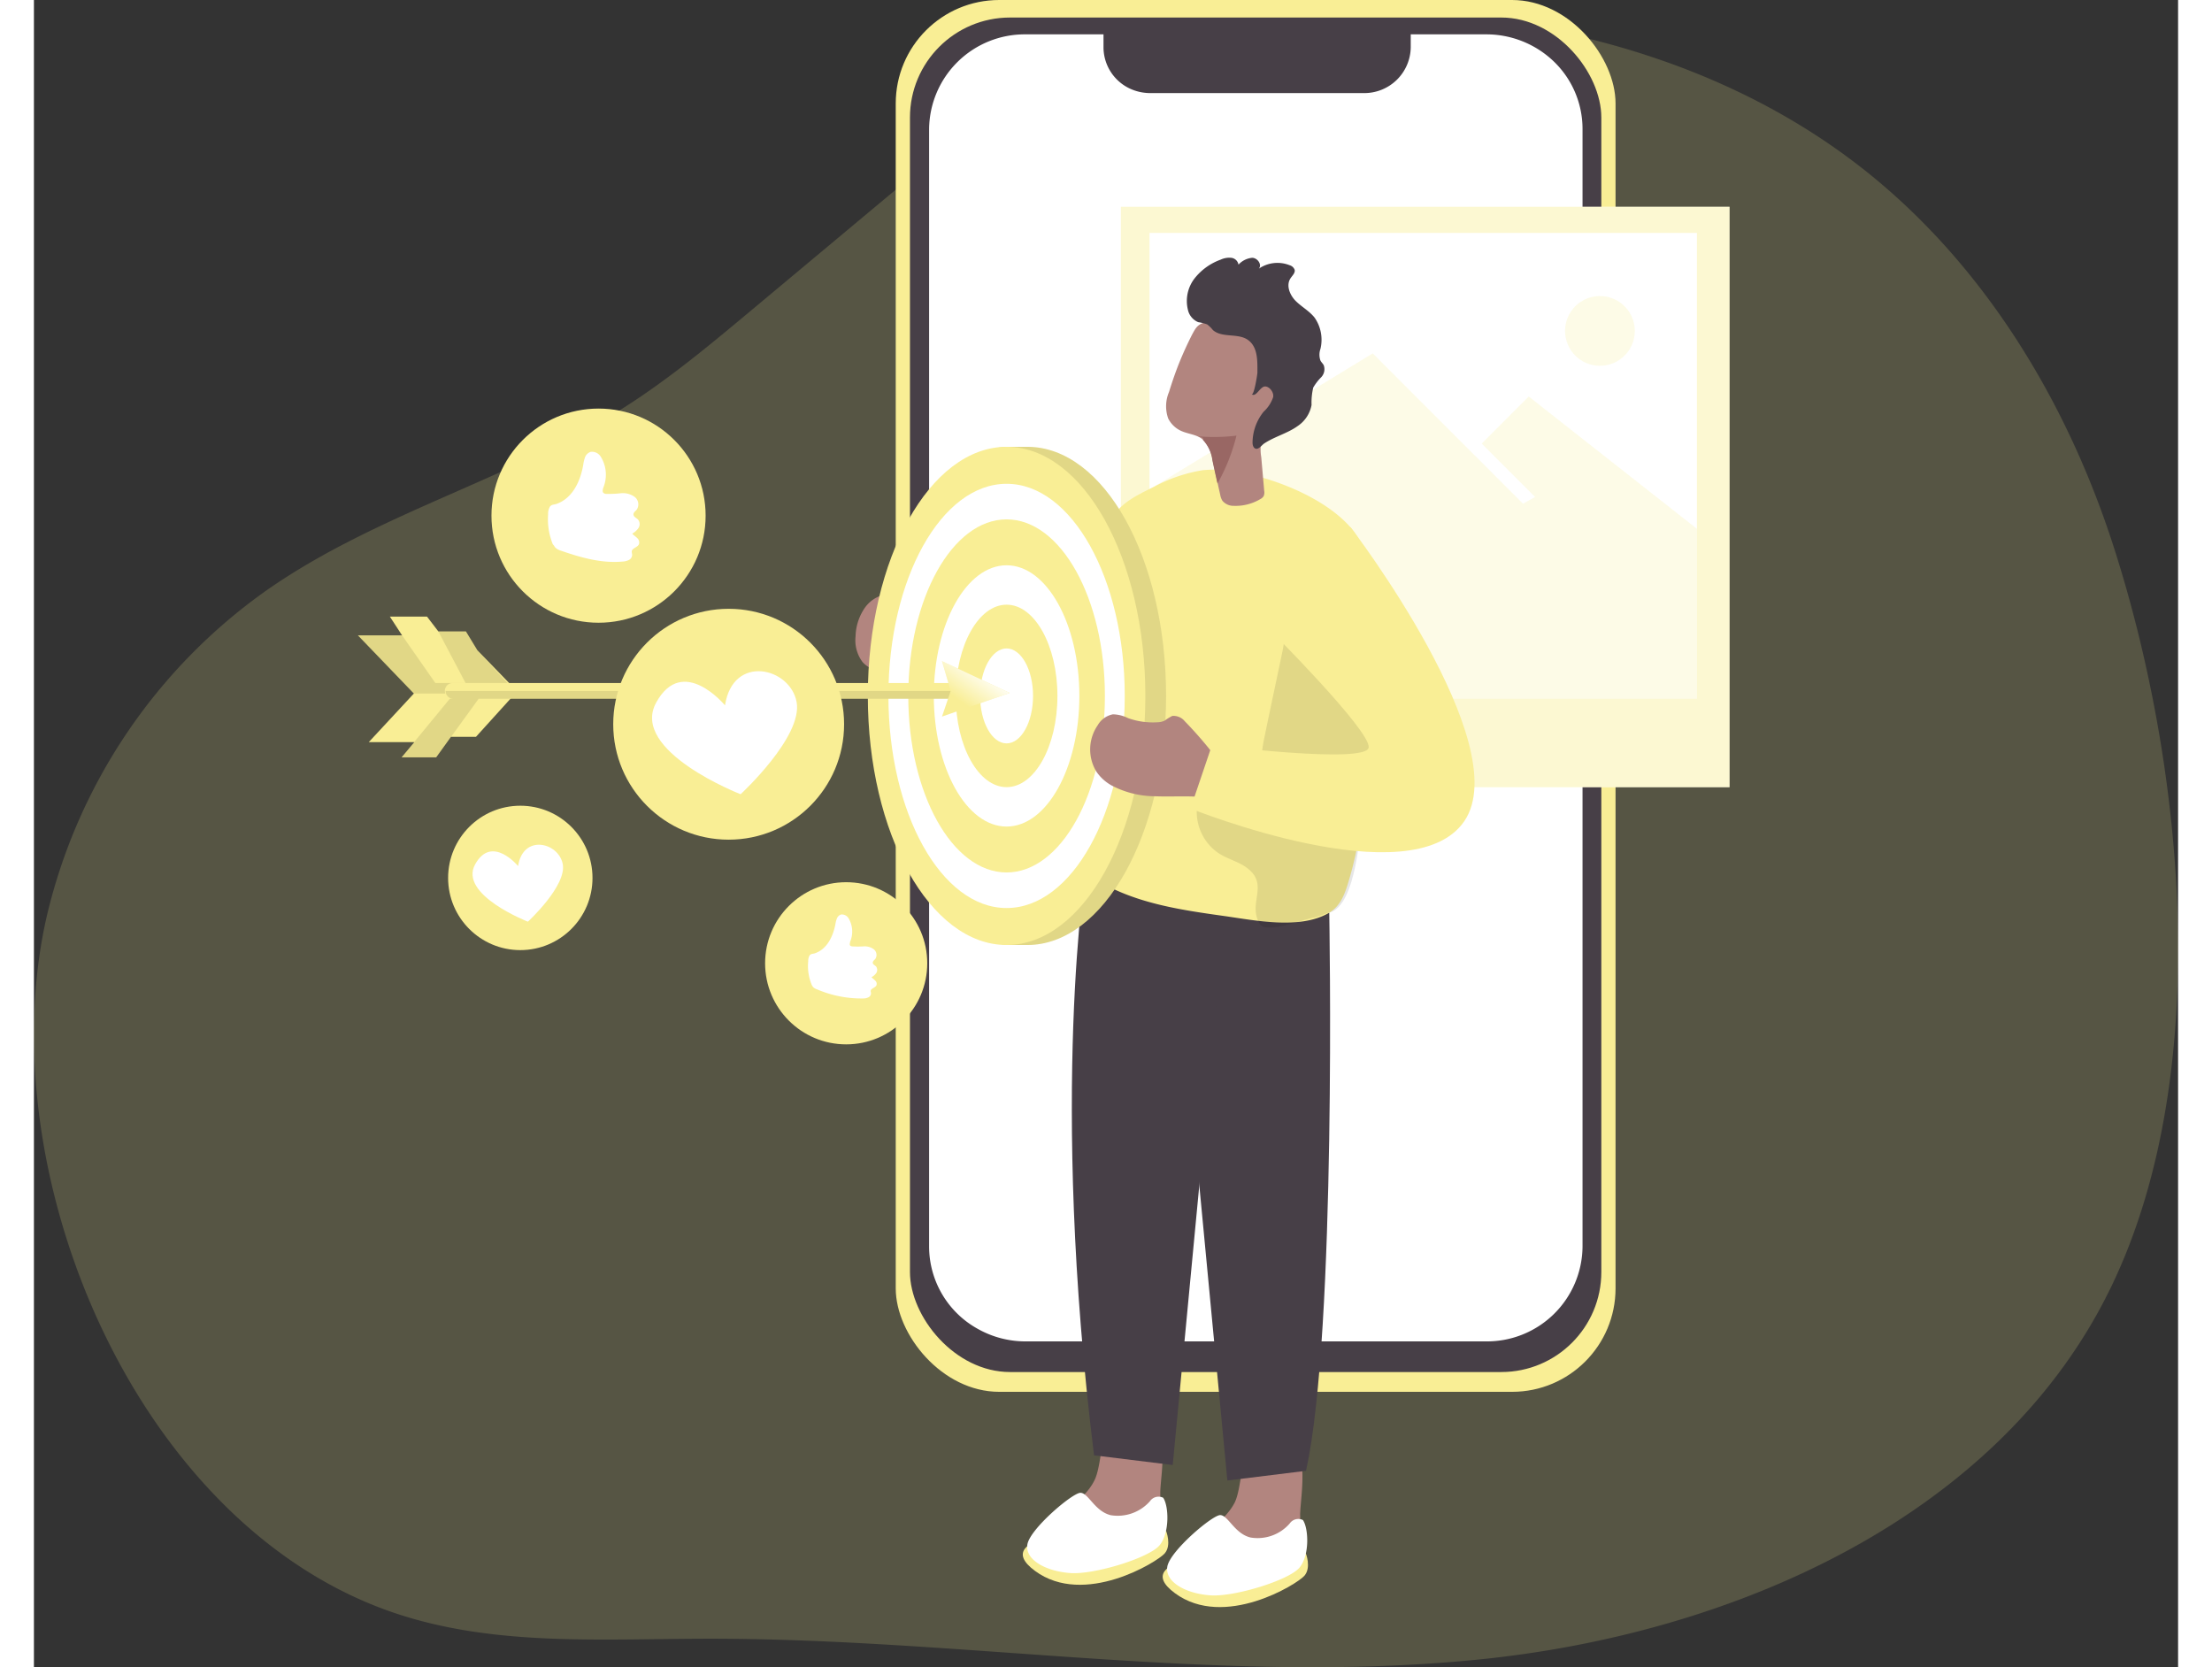<svg id="Layer_1" data-name="Layer 1" xmlns="http://www.w3.org/2000/svg" xmlns:xlink="http://www.w3.org/1999/xlink" viewBox="0 0 369.46 287.27" width="406" height="306" class="illustration styles_illustrationTablet__1DWOa"><rect x="0" y="0" width="369.46" height="287.27" fill="#333333" stroke="none"/><defs><linearGradient id="linear-gradient" x1="182.47" y1="211.1" x2="178.35" y2="205.27" gradientTransform="matrix(1, 0, 0, -1, -18.92, 326)" gradientUnits="userSpaceOnUse"><stop offset="0.01" stop-color="#fff"></stop><stop offset="1" stop-color="#fff" stop-opacity="0"></stop></linearGradient></defs><title>12</title><path d="M162.06,63.16,142.65,79.37c-7.08,5.92-14.2,11.86-22,16.82-19.45,12.36-42.58,18.24-61.49,31.42a95.48,95.48,0,0,0-37.95,55.94c-10.35,44.18,15.25,106,60.71,120.66,16.88,5.46,35.06,4.18,52.8,4.15,44.38-.08,88.8,8,133,3.6s90.5-24.79,109.46-64.92c17.29-36.59,12.27-88.38.41-125.86-8-25.42-22.35-49.34-43.26-65.89C305.09,32.17,265.62,25.41,228.5,28.6c-10.1.86-20.31,2.45-29.49,6.75-8.27,3.88-15.39,9.8-22.4,15.66Z" transform="translate(-18.92 -26)" fill="#F9EE95" opacity="0.18" style="isolation: isolate;"></path><rect x="148.5" width="124.03" height="239.82" rx="17.83" fill="#F9EE95"></rect><rect x="150.95" y="3.02" width="119.13" height="233.39" rx="17.24" fill="#473f47"></rect><path d="M285.76,48.22V240.83a16.47,16.47,0,0,1-16.63,16.3H189.82a16.74,16.74,0,0,1-8.27-2.16,16.22,16.22,0,0,1-8.38-14.14V48.22a16.48,16.48,0,0,1,16.65-16.3h13.4v2.37a7.88,7.88,0,0,0,5,7.17,8.39,8.39,0,0,0,3.05.58h36.84a8,8,0,0,0,8.05-7.88V31.92h13a16.78,16.78,0,0,1,11.49,4.52A16.12,16.12,0,0,1,285.76,48.22Z" transform="translate(-18.92 -26)" fill="#fff"></path><rect x="187.29" y="35.63" width="104.88" height="100.01" fill="#fff"></rect><rect x="187.29" y="35.63" width="104.88" height="100.01" fill="#F9EE95" opacity="0.42" style="isolation: isolate;"></rect><rect x="192.23" y="40.13" width="94.32" height="80.27" fill="#fff"></rect><polygon points="192.22 84.33 230.69 60.89 256.58 86.79 258.67 85.63 249.47 76.43 257.57 68.32 286.54 91.11 286.54 120.4 192.88 120.4 192.22 84.33" fill="#F9EE95" opacity="0.22" style="isolation: isolate;"></polygon><path d="M171.28,127.42c-.19-.29-.55-.61-.83-.41a.82.82,0,0,0-.24.41,1.9,1.9,0,0,1-1.67,1c-.65.05-1.34-.1-2-.1a5.67,5.67,0,0,0-4.44,2.4,9,9,0,0,0-1.6,4.91,6.24,6.24,0,0,0,1.2,4.44c1.57,1.78,4.28,1.84,6.65,1.75l2.15-.07a2,2,0,0,0,2.24-1.64c.89-2.14,2.49-4.28,1.38-6.44C173.16,131.77,172.58,129,171.28,127.42Z" transform="translate(-18.92 -26)" fill="#b2857f"></path><path d="M213,283.06a13.46,13.46,0,0,1-1.06,5.67,9.55,9.55,0,0,1-4.13,3.83,16.24,16.24,0,0,1-12,1.18,2.41,2.41,0,0,1-1.38-.84,1.91,1.91,0,0,1-.25-1.19c.09-2.22,1.57-4.11,3.16-5.66s3.36-3,4.33-5c1.84-3.73.47-13.65,7.5-12.05C215,270.35,213.18,278.91,213,283.06Z" transform="translate(-18.92 -26)" fill="#b2857f"></path><path d="M214,289.78s1,2.46-.24,3.89-13.85,9.27-22.35,3S203,289.49,203,289.49Z" transform="translate(-18.92 -26)" fill="#F9EE95"></path><path d="M213.5,284.07a1.8,1.8,0,0,0-2.27.59,7.42,7.42,0,0,1-6.75,2.42c-2.77-.66-3.87-3.85-5.23-3.86s-8.72,6.22-9.15,8.91,3.33,4.65,7.47,4.92,13.54-2.62,15.32-4.8S214.46,285.44,213.5,284.07Z" transform="translate(-18.92 -26)" fill="#fff"></path><path d="M237.1,286.88a13.37,13.37,0,0,1-1,5.66,9.46,9.46,0,0,1-4.14,3.83,16.24,16.24,0,0,1-12,1.19,2.4,2.4,0,0,1-1.39-.84,2.09,2.09,0,0,1-.25-1.2c.09-2.21,1.58-4.1,3.16-5.66s3.34-3,4.34-4.95c1.83-3.73.47-13.64,7.49-12.05C239.09,274.19,237.26,282.75,237.1,286.88Z" transform="translate(-18.92 -26)" fill="#b2857f"></path><path d="M238.07,293.62s1,2.45-.23,3.89-13.83,9.27-22.32,3S227,293.35,227,293.35Z" transform="translate(-18.92 -26)" fill="#F9EE95"></path><path d="M237.58,287.91a1.8,1.8,0,0,0-2.27.59,7.33,7.33,0,0,1-6.76,2.42c-2.75-.66-3.87-3.85-5.22-3.86s-8.72,6.23-9.12,8.91,3.32,4.65,7.48,4.92,13.52-2.62,15.31-4.79S238.54,289.29,237.58,287.91Z" transform="translate(-18.92 -26)" fill="#fff"></path><path d="M242.12,183.25s1.31,72.12-4,96.18l-13.56,1.67-9.38-98.74Z" transform="translate(-18.92 -26)" fill="#473f47"></path><path d="M200.23,175.38s-6.37,38.9,1.36,101.38l13.56,1.67,9.38-98.75Z" transform="translate(-18.92 -26)" fill="#473f47"></path><path d="M184.36,144.39c.15,2.61,1,4.88,3.27,5.63a3.83,3.83,0,0,0,.58.16c4.17.83,9.63-2.34,13.43-5.1a52.38,52.38,0,0,0,4.57-3.7V113.49L186,134.21S184.08,139.81,184.36,144.39Z" transform="translate(-18.92 -26)" fill="#F9EE95"></path><path d="M201.48,145c0,1.31-.16,2.61-.17,3.92,0,7.19,1.67,14.62-.47,21.67-.49,1.58-1.16,3.27-.61,4.82a6,6,0,0,0,3,2.9c6.34,3.47,13.68,4.53,20.83,5.53,5.38.76,13,2.36,18-.54,2.12-1.24,2.84-3.54,3.51-5.83,2.16-7.3,2.8-15.15,3.36-22.71q.12-1.5.21-3,.62-10.33.41-20.68c-.09-5-.49-10.41-3.75-14.19-4.35-5-12.76-8.36-19.14-9.53a21.78,21.78,0,0,0-6.29-.35,26.66,26.66,0,0,0-8.5,2.89c-3.16,1.57-6,2.89-7.54,6a43,43,0,0,0-3.53,11.41,40.49,40.49,0,0,0-.26,11.21c.19,1.82.65,3.64.84,5.46A5,5,0,0,1,201.48,145Z" transform="translate(-18.92 -26)" fill="#F9EE95"></path><path d="M214,145.91c0,23.7-10.7,42.92-23.9,42.92h-3.41c-12.66-1.1-20.5-19.92-20.5-42.92,0-23.24,7.44-42.19,20.29-42.92h3.62C203.34,103,214,122.21,214,145.91Z" transform="translate(-18.92 -26)" fill="#F9EE95"></path><path d="M214,145.91c0,23.7-10.7,42.92-23.9,42.92h-3.41c-12.66-1.1-20.5-19.92-20.5-42.92,0-23.24,7.44-42.19,20.29-42.92h3.62C203.34,103,214,122.21,214,145.91Z" transform="translate(-18.92 -26)" fill="#020202" opacity="0.1" style="isolation: isolate;"></path><ellipse cx="167.6" cy="119.91" rx="23.91" ry="42.92" fill="#F9EE95"></ellipse><ellipse cx="167.6" cy="119.91" rx="20.36" ry="36.55" fill="#fff"></ellipse><ellipse cx="167.6" cy="119.91" rx="16.94" ry="30.42" fill="#F9EE95"></ellipse><ellipse cx="167.6" cy="119.91" rx="12.54" ry="22.51" fill="#fff"></ellipse><ellipse cx="167.6" cy="119.91" rx="8.76" ry="15.72" fill="#F9EE95"></ellipse><ellipse cx="167.6" cy="119.91" rx="4.56" ry="8.18" fill="#fff"></ellipse><path d="M230.85,185.71c2.08.62,6.89-1.31,8.5-1.58,1-.17,1.82-.65,2.77-.88,4.77-1.19,5.34-14.58,5.8-18.18,1.24-9.52,3.13-19.39,3.27-28.94,0-3.68-.05-7.43-1.26-10.91s-3.68-6.69-7.15-7.94c-6.09-2.2-7.9,17.06-8.73,21-1.05,5-2.12,10-3.15,15-.75,3.65-.33,6.57-3.22,9.28a1.33,1.33,0,0,1-.74.43,1.58,1.58,0,0,1-.73-.18,11.48,11.48,0,0,0-3.83-.91,3,3,0,0,0-1.73.27,2.91,2.91,0,0,0-1.17,1.91,8.6,8.6,0,0,0,3.68,9c1.3.81,2.79,1.25,4.09,2,4.93,3,.8,6.19,2.76,9.87A1.3,1.3,0,0,0,230.85,185.71Z" transform="translate(-18.92 -26)" fill="#020202" opacity="0.1" style="isolation: isolate;"></path><path d="M214.37,98.11a4.64,4.64,0,0,0,2.42,2.22c1.23.5,2.62.57,3.61,1.47h0a6.31,6.31,0,0,1,1.62,3.5c.29,1.35.58,2.69.88,4,.14.68.3,1.35.44,2a2.84,2.84,0,0,0,.38,1,2.51,2.51,0,0,0,2,.86,8.3,8.3,0,0,0,4.53-1.17,1.36,1.36,0,0,0,.57-.52,1.55,1.55,0,0,0,.09-.9l-.51-5.82a7.4,7.4,0,0,1,.72-4.69c1.5-3.13,3.12-6.26,3.71-9.71a8,8,0,0,0-.4-4.79,8.23,8.23,0,0,0-5.31-3.82,15.42,15.42,0,0,0-8.75-.08c-1.06.36-1.39,1.09-1.89,2-.75,1.48-1.45,3-2.08,4.53-.71,1.74-1.33,3.53-1.89,5.35A6.27,6.27,0,0,0,214.37,98.11Z" transform="translate(-18.92 -26)" fill="#b2857f"></path><path d="M222.06,82.86c1.6,1.43,4.36.47,6.09,1.74s1.58,3.76,1.59,5.57c0,.32-.57,4-1,3.76.7.5,1.24-.86,2-1.26s1.9.76,1.71,1.76a5.94,5.94,0,0,1-1.64,2.51,8.62,8.62,0,0,0-1.91,5.33c0,.45.17,1,.63,1.06s1-.63,1.31-.87c1.85-1.25,4.08-1.77,5.88-3.08a5.58,5.58,0,0,0,2.35-3.6,11.2,11.2,0,0,1,.29-3A8.79,8.79,0,0,1,240.73,91a2,2,0,0,0,.44-2.06c-.15-.3-.42-.52-.57-.82a3,3,0,0,1,0-2,6.67,6.67,0,0,0-1-5.38c-.89-1.14-2.22-1.85-3.25-2.87s-1.71-2.7-.91-3.91c.3-.47.83-.91.72-1.46a1.29,1.29,0,0,0-.87-.8,5.66,5.66,0,0,0-5.3.59c.59-.69-.23-1.84-1.13-1.87a3.65,3.65,0,0,0-2.38,1.18,1.43,1.43,0,0,0-1.25-1.18,3.48,3.48,0,0,0-1.8.31A10.06,10.06,0,0,0,218.89,74a6.35,6.35,0,0,0-1.13,5.36,3,3,0,0,0,1.78,2.15,8.18,8.18,0,0,1,1.55.39A5.82,5.82,0,0,1,222.06,82.86Z" transform="translate(-18.92 -26)" fill="#473f47"></path><path d="M219.53,101.18l.47.13a.62.62,0,0,1,.36.18.58.58,0,0,1,0,.32,6.31,6.31,0,0,1,1.62,3.5c.29,1.35.58,2.69.88,4a32.65,32.65,0,0,0,3.27-8.25A31.65,31.65,0,0,1,219.53,101.18Z" transform="translate(-18.92 -26)" fill="#996764"></path><path d="M217.22,150.27a2.5,2.5,0,0,0-2.15-.91,8.4,8.4,0,0,0-1.31.81,3.07,3.07,0,0,1-1.23.28,12.66,12.66,0,0,1-5.07-.71,6.22,6.22,0,0,0-2.61-.66,3.88,3.88,0,0,0-2.62,1.87,7.35,7.35,0,0,0-.24,8,7.73,7.73,0,0,0,2.61,2.38,16.17,16.17,0,0,0,7.49,1.87c2.6.11,5.23-.08,7.8.11a2.87,2.87,0,0,0,1.8-.23,2.79,2.79,0,0,0,.86-2.28c.1-2,.43-3.61-.72-5.28A67.8,67.8,0,0,0,217.22,150.27Z" transform="translate(-18.92 -26)" fill="#b2857f"></path><path d="M245.82,116.87s28.6,37.4,19.57,50.62-47.18-2.18-47.18-2.18l3.71-10.95s26.8,3.39,27,.4-17-20.18-17-20.18S228.82,109.42,245.82,116.87Z" transform="translate(-18.92 -26)" fill="#F9EE95"></path><polygon points="83.27 119.12 76.41 112.04 74.44 108.8 69.69 108.8 67.73 106.24 61.33 106.24 63.44 109.48 55.83 109.48 65.47 119.5 57.7 127.87 65.55 127.87 63.35 130.5 69.31 130.5 71.86 126.96 76.17 126.96 83.27 119.12" fill="#F9EE95"></polygon><polygon points="65.47 119.5 83.27 119.5 76.41 112.04 74.44 108.8 69.69 108.8 74.38 117.69 69.17 117.69 63.44 109.48 55.83 109.48 65.47 119.5" fill="#020202" opacity="0.1" style="isolation: isolate;"></polygon><path d="M183,145.05a1.34,1.34,0,0,1-1.35,1.35H91.22a1.36,1.36,0,1,1-.23-2.71h90.65a1.36,1.36,0,0,1,1.36,1.36Z" transform="translate(-18.92 -26)" fill="#F9EE95"></path><path d="M180.68,145.05v1.35H91.22a1.34,1.34,0,0,1-1.36-1.34h90.82Z" transform="translate(-18.92 -26)" fill="#020202" opacity="0.1" style="isolation: isolate;"></path><polygon points="63.35 130.5 71.66 120.4 76.63 120.4 69.31 130.5 63.35 130.5" fill="#020202" opacity="0.1" style="isolation: isolate;"></polygon><polygon points="156.47 113.92 157.97 119.05 156.47 123.47 168.13 119.4 156.47 113.92" fill="#F9EE95"></polygon><polygon points="156.47 113.92 157.97 119.05 156.47 123.47 168.13 119.4 156.47 113.92" fill="url(#linear-gradient)"></polygon><circle cx="97.29" cy="88.85" r="18.45" fill="#F9EE95"></circle><path d="M108.53,120a1.47,1.47,0,0,0,.38.48,2.61,2.61,0,0,0,.8.4c3.43,1.19,7,2.21,10.63,1.88a2.68,2.68,0,0,0,1.11-.28,1,1,0,0,0,.55-.93,4.13,4.13,0,0,1-.07-.49c0-.62,1-.72,1.24-1.28a1,1,0,0,0-.29-1.06c-.27-.28-.61-.48-.87-.77a3.1,3.1,0,0,0,1.1-1,1.25,1.25,0,0,0-.09-1.42c-.27-.29-.75-.45-.79-.84s.35-.61.57-.89a1.63,1.63,0,0,0-.39-2.2,3.48,3.48,0,0,0-2.36-.61,18.86,18.86,0,0,1-2.49.11.7.7,0,0,1-.55-.22c-.16-.22-.06-.54,0-.8a5.89,5.89,0,0,0-.37-5.31,1.8,1.8,0,0,0-1.75-.92,1.53,1.53,0,0,0-1,.92,6.31,6.31,0,0,0-.32,1.35c-.48,2.74-1.78,5.67-4.55,6.69-.47.17-.89.08-1.2.51a2.42,2.42,0,0,0-.3,1.32,11.44,11.44,0,0,0,.81,5.14Z" transform="translate(-18.92 -26)" fill="#fff"></path><circle cx="139.96" cy="165.98" r="13.97" fill="#F9EE95"></circle><path d="M153,195.8a1.13,1.13,0,0,0,.28.37,1.9,1.9,0,0,0,.6.31,19.45,19.45,0,0,0,8,1.56,1.89,1.89,0,0,0,.84-.2.77.77,0,0,0,.44-.7c0-.13-.06-.25-.06-.37,0-.47.77-.53,1-1a.75.75,0,0,0-.21-.8c-.2-.21-.45-.37-.65-.59a2.39,2.39,0,0,0,.85-.76,1,1,0,0,0-.05-1.08c-.2-.22-.56-.35-.58-.64s.26-.46.44-.67a1.25,1.25,0,0,0-.27-1.67,2.64,2.64,0,0,0-1.78-.49,14.74,14.74,0,0,1-1.88,0,.55.55,0,0,1-.42-.17c-.12-.17,0-.41,0-.61a4.48,4.48,0,0,0-.22-4,1.37,1.37,0,0,0-1.31-.72,1.15,1.15,0,0,0-.74.69,4.33,4.33,0,0,0-.26,1c-.4,2.07-1.42,4.27-3.53,5-.36.12-.67.05-.91.37a1.83,1.83,0,0,0-.24,1,8.38,8.38,0,0,0,.54,3.9A1.31,1.31,0,0,0,153,195.8Z" transform="translate(-18.92 -26)" fill="#fff"></path><circle cx="83.81" cy="151.27" r="12.44" fill="#F9EE95"></circle><path d="M102.35,175.23s-4.54-5.51-7.41-.29,9.1,9.87,9.1,9.87,6.73-6.2,6-9.94S103.19,169.67,102.35,175.23Z" transform="translate(-18.92 -26)" fill="#fff"></path><circle cx="119.71" cy="124.79" r="19.89" fill="#F9EE95"></circle><path d="M138,147.54s-7.28-8.83-11.86-.48,14.55,15.79,14.55,15.79,10.76-9.91,9.65-15.89S139.36,138.64,138,147.54Z" transform="translate(-18.92 -26)" fill="#fff"></path><circle cx="269.84" cy="57.02" r="6.01" fill="#F9EE95" opacity="0.22" style="isolation: isolate;"></circle></svg>
